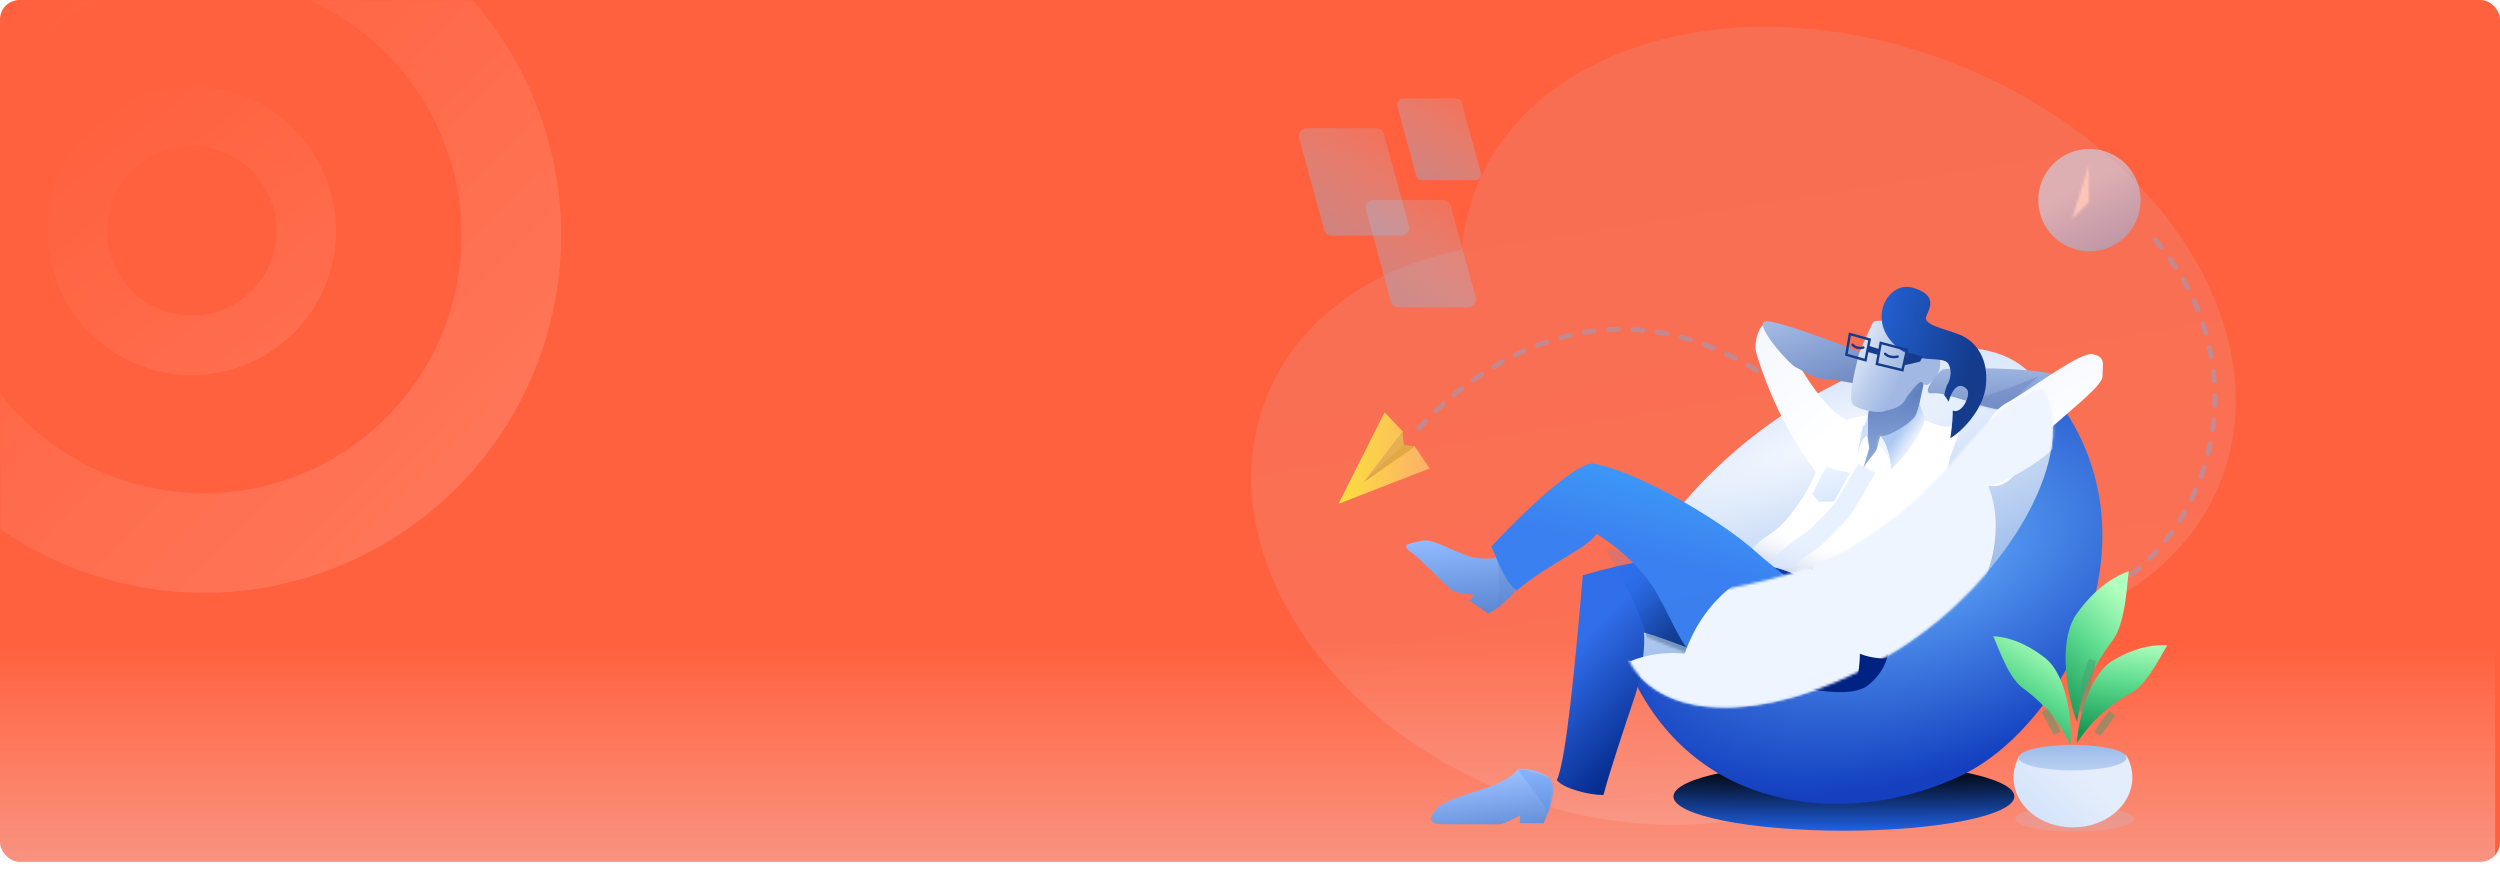 <svg width="1027" height="358" viewBox="0 0 1027 358" fill="none" xmlns="http://www.w3.org/2000/svg">
<rect x="-0" width="1027" height="354" rx="8" fill="#FF603D"/>
<mask id="mask0_560_7254" style="mask-type:alpha" maskUnits="userSpaceOnUse" x="-1" y="0" width="1028" height="354">
<rect x="-0" y="-3.05176e-05" width="1027" height="354" rx="8" fill="#FF603D"/>
</mask>
<g mask="url(#mask0_560_7254)">
<path d="M225.49 134.719C204.513 213.007 124.042 259.467 45.754 238.49C-32.535 217.513 -78.995 137.042 -58.017 58.754C-37.04 -19.535 43.431 -65.995 121.719 -45.017C200.007 -24.04 246.467 56.431 225.49 134.719ZM-18.509 69.34C-33.64 125.808 -0.129 183.851 56.34 198.982C112.808 214.112 170.851 180.601 185.982 124.133C201.112 67.664 167.602 9.622 111.133 -5.509C54.664 -20.64 -3.378 12.871 -18.509 69.34Z" fill="url(#paint0_linear_560_7254)" fill-opacity="0.9"/>
<path d="M136.054 110.147C127.579 141.776 95.069 160.545 63.44 152.07C31.812 143.596 13.042 111.085 21.517 79.457C29.991 47.828 62.502 29.059 94.13 37.534C125.759 46.008 144.528 78.519 136.054 110.147ZM45.179 85.797C40.206 104.358 51.22 123.435 69.78 128.408C88.341 133.382 107.418 122.367 112.392 103.807C117.365 85.246 106.35 66.169 87.79 61.196C69.23 56.222 50.152 67.237 45.179 85.797Z" fill="url(#paint1_linear_560_7254)" fill-opacity="0.9"/>
</g>
<rect width="1025" height="90" transform="matrix(-1 0 0 1 1025 264)" fill="url(#paint2_linear_560_7254)" fill-opacity="0.35"/>
<path opacity="0.118" fill-rule="evenodd" clip-rule="evenodd" d="M603.004 87.661C619.61 23.427 703.038 -6.282 789.345 21.305C875.653 48.891 932.158 123.326 915.552 187.56C903.799 233.024 858.57 261.192 802.539 263.99C802.469 264.272 802.398 264.554 802.325 264.835C786.54 325.895 709.84 354.969 631.012 329.774C552.183 304.578 501.076 234.654 516.862 173.593C526.494 136.332 558.811 110.982 600.453 102.607C600.885 97.582 601.729 92.592 603.004 87.661Z" fill="url(#paint3_linear_560_7254)"/>
<path fill-rule="evenodd" clip-rule="evenodd" d="M598.126 40.462H576.446C575.02 40.462 573.865 41.618 573.865 43.044L581.608 71.448C581.608 72.874 582.763 74.03 584.189 74.03H605.869C607.294 74.03 608.45 72.874 608.45 71.448L600.707 43.044C600.707 41.618 599.551 40.462 598.126 40.462Z" fill="url(#paint4_linear_560_7254)"/>
<path fill-rule="evenodd" clip-rule="evenodd" d="M565.388 52.669H536.906C535.033 52.669 533.515 54.187 533.515 56.059L543.687 93.357C543.687 95.23 545.205 96.748 547.078 96.748H575.56C577.432 96.748 578.95 95.23 578.95 93.357L568.778 56.059C568.778 54.187 567.26 52.669 565.388 52.669Z" fill="url(#paint5_linear_560_7254)"/>
<path fill-rule="evenodd" clip-rule="evenodd" d="M592.852 82.168H564.371C562.498 82.168 560.98 83.686 560.98 85.558L571.152 122.856C571.152 124.729 572.67 126.247 574.543 126.247H603.024C604.897 126.247 606.415 124.729 606.415 122.856L596.243 85.558C596.243 83.686 594.725 82.168 592.852 82.168Z" fill="url(#paint6_linear_560_7254)"/>
<g opacity="0.5">
<path fill-rule="evenodd" clip-rule="evenodd" d="M885.304 98.481C958.619 185.589 850.881 308.799 785.509 216.244C675.384 60.329 581.608 177.484 581.608 177.484" fill="black" fill-opacity="0.01"/>
<path d="M885.304 98.481C958.619 185.589 850.881 308.799 785.509 216.244C675.384 60.329 581.608 177.484 581.608 177.484" stroke="#8CA4D4" stroke-width="2" stroke-linecap="round" stroke-dasharray="4 6"/>
</g>
<path fill-rule="evenodd" clip-rule="evenodd" d="M587.3 192.415L581.055 183.188L560.812 197.514L576.317 177.36L568.78 169.347L549.829 206.984L587.3 192.415Z" fill="url(#paint7_linear_560_7254)"/>
<path fill-rule="evenodd" clip-rule="evenodd" d="M581.27 183.43L576.533 182.701L559.95 198.242L581.27 183.43Z" fill="#E1A846"/>
<path fill-rule="evenodd" clip-rule="evenodd" d="M576.748 182.702L576.102 177.36L560.381 197.756L576.748 182.702Z" fill="#E6B052"/>
<path fill-rule="evenodd" clip-rule="evenodd" d="M757.476 341.255C718.806 341.255 687.458 334.955 687.458 327.184C687.458 319.412 718.806 313.112 757.476 313.112C796.145 313.112 827.493 319.412 827.493 327.184C827.493 334.955 796.145 341.255 757.476 341.255Z" fill="url(#paint8_radial_560_7254)"/>
<path fill-rule="evenodd" clip-rule="evenodd" d="M805.936 318.462C763.027 339.046 700.027 336.327 671.767 280.468C653.097 244.527 692.931 201.489 736.687 171.563C775.958 144.704 810.887 138.613 831.382 153.734C833.722 155.461 837.882 155.121 839.772 157.471C891.791 216.848 848.844 297.879 805.936 318.462Z" fill="url(#paint9_radial_560_7254)"/>
<path fill-rule="evenodd" clip-rule="evenodd" d="M779.431 267.034C733.544 295.707 686.154 298.84 670.22 273.34C655.435 245.79 691.303 195.963 737.189 167.29C783.076 138.617 823.056 134.073 838.991 159.573C854.925 185.073 825.317 238.361 779.431 267.034Z" fill="url(#paint10_radial_560_7254)"/>
<g filter="url(#filter0_f_560_7254)">
<path fill-rule="evenodd" clip-rule="evenodd" d="M769.061 246.919C748.487 259.783 727.238 261.188 720.093 249.748C713.464 237.388 729.547 215.034 750.121 202.17C770.695 189.307 788.621 187.268 795.766 198.708C802.911 210.148 789.635 234.055 769.061 246.919Z" fill="#94B0D7"/>
</g>
<path fill-rule="evenodd" clip-rule="evenodd" d="M636.857 330.796C637.527 327.739 638.536 325.465 637.527 321.338C636.518 317.211 624.911 314.872 623.447 316.193C621.983 317.515 622.221 318.223 616.419 321.304C610.618 324.385 593.989 327.968 590.43 331.965C586.871 335.962 586.209 338.605 593.606 338.605C597.083 338.605 612.309 338.605 616.487 338.605C620.594 337.116 621.975 336.314 624.277 334.937C624.747 336.663 624.277 338.133 624.277 338.133H634.131C634.131 338.133 636.186 333.853 636.857 330.796Z" fill="url(#paint11_linear_560_7254)"/>
<mask id="mask1_560_7254" style="mask-type:luminance" maskUnits="userSpaceOnUse" x="587" y="315" width="51" height="24">
<path fill-rule="evenodd" clip-rule="evenodd" d="M636.857 330.796C637.527 327.739 638.536 325.465 637.527 321.338C636.518 317.211 624.911 314.872 623.447 316.193C621.983 317.515 622.221 318.223 616.419 321.304C610.618 324.385 593.989 327.968 590.43 331.965C586.871 335.962 586.209 338.605 593.606 338.605C597.083 338.605 612.309 338.605 616.487 338.605C620.594 337.116 621.975 336.314 624.277 334.937C624.747 336.663 624.277 338.133 624.277 338.133H634.131C634.131 338.133 636.186 333.853 636.857 330.796Z" fill="white"/>
</mask>
<g mask="url(#mask1_560_7254)">
<g opacity="0.2">
<path fill-rule="evenodd" clip-rule="evenodd" d="M636.832 335.816C634.709 330.346 626.435 320.142 624.038 316.821C621.64 313.5 639.923 320.735 639.923 320.735C639.923 320.735 638.955 341.286 636.832 335.816Z" fill="#3D82F0" style="mix-blend-mode:multiply"/>
</g>
</g>
<path fill-rule="evenodd" clip-rule="evenodd" d="M617.566 247.739C619.749 245.678 621.778 244.42 623.206 240.605C624.634 236.791 616.681 228.681 614.805 228.939C612.928 229.197 612.735 229.886 606.465 229.201C600.195 228.515 588.98 220.89 583.995 222.138C579.011 223.387 574.536 223.413 580.41 227.4C583.17 229.274 593.858 240.696 597.176 242.948C601.24 243.982 602.77 244.091 605.342 244.24C604.782 245.861 603.615 246.773 603.615 246.773L611.439 252.085C611.439 252.085 615.382 249.8 617.566 247.739Z" fill="url(#paint12_linear_560_7254)"/>
<mask id="mask2_560_7254" style="mask-type:luminance" maskUnits="userSpaceOnUse" x="577" y="222" width="47" height="31">
<path fill-rule="evenodd" clip-rule="evenodd" d="M617.566 247.739C619.749 245.678 621.778 244.42 623.206 240.605C624.634 236.791 616.681 228.681 614.805 228.939C612.928 229.197 612.735 229.886 606.465 229.201C600.195 228.515 588.98 220.89 583.995 222.138C579.011 223.387 574.536 223.413 580.41 227.4C583.17 229.274 593.858 240.696 597.176 242.948C601.24 243.982 602.77 244.091 605.342 244.24C604.782 245.861 603.615 246.773 603.615 246.773L611.439 252.085C611.439 252.085 615.382 249.8 617.566 247.739Z" fill="white"/>
</mask>
<g mask="url(#mask2_560_7254)">
<g opacity="0.2">
<path fill-rule="evenodd" clip-rule="evenodd" d="M614.335 251.28C617.62 244.474 614.237 229.12 615.735 227.76C617.233 226.4 624.56 238.748 624.56 238.748C624.56 238.748 628.045 242.205 622.445 247.373C616.845 252.542 611.05 258.085 614.335 251.28Z" fill="#617FC8" style="mix-blend-mode:multiply"/>
</g>
</g>
<g filter="url(#filter1_i_560_7254)">
<path fill-rule="evenodd" clip-rule="evenodd" d="M759.609 172.238C744.37 164.124 735.687 140.437 729.393 133.776C723.099 127.116 720.32 139.859 721.361 143.61C722.401 147.362 730.071 172.577 746.082 192.941C746.082 206.244 761.577 182.912 759.609 172.238Z" fill="url(#paint13_linear_560_7254)"/>
</g>
<path fill-rule="evenodd" clip-rule="evenodd" d="M766.127 145.36C766.127 145.36 730.008 131.076 725.125 132.02C720.242 132.964 734.836 149.61 737.822 150.953C740.808 152.296 744.866 155.573 749.357 155.689C753.848 155.806 764.17 158.03 764.17 158.03L766.127 145.36Z" fill="url(#paint14_linear_560_7254)"/>
<g filter="url(#filter2_i_560_7254)">
<path fill-rule="evenodd" clip-rule="evenodd" d="M757.209 252.42C752.771 246.433 741.905 233.943 718.515 229.394C695.124 224.844 673.641 220.596 634.21 232.326C630.963 270.398 627.264 308.73 623.53 316.493C626.378 319.958 636.665 322.606 642.701 322.606C644.89 314.034 651.751 293.383 655.236 283.169C658.722 272.954 659.958 260.275 659.284 255.804C671.167 259.18 695.509 269.442 704.043 272.481C712.577 275.521 741.858 285.158 751.55 277.4C761.242 269.641 761.647 258.408 757.209 252.42Z" fill="url(#paint15_linear_560_7254)"/>
</g>
<mask id="mask3_560_7254" style="mask-type:luminance" maskUnits="userSpaceOnUse" x="623" y="224" width="137" height="99">
<path fill-rule="evenodd" clip-rule="evenodd" d="M757.209 252.42C752.771 246.433 741.905 233.943 718.515 229.394C695.124 224.844 673.641 220.596 634.21 232.326C630.963 270.398 627.264 308.73 623.53 316.493C626.378 319.958 636.665 322.606 642.701 322.606C644.89 314.034 651.751 293.383 655.236 283.169C658.722 272.954 659.958 260.275 659.284 255.804C671.167 259.18 695.509 269.442 704.043 272.481C712.577 275.521 741.858 285.158 751.55 277.4C761.242 269.641 761.647 258.408 757.209 252.42Z" fill="white"/>
</mask>
<g mask="url(#mask3_560_7254)">
<g opacity="0.3">
<path fill-rule="evenodd" clip-rule="evenodd" d="M676.585 262.75C676.585 257.445 663.151 229.443 659.553 226.449C655.956 223.456 666.639 223.901 666.639 223.901C666.639 223.901 690.978 249.162 694.174 262.75C697.37 276.339 676.585 268.056 676.585 262.75Z" fill="url(#paint16_linear_560_7254)" style="mix-blend-mode:multiply"/>
</g>
</g>
<path fill-rule="evenodd" clip-rule="evenodd" d="M786.486 175.504C787.662 169.603 789.931 159.261 790.385 157.051C790.838 154.841 768.888 162.475 768.888 162.475L766.128 176.942L762.969 201.41C762.969 201.41 785.309 181.404 786.486 175.504Z" fill="url(#paint17_linear_560_7254)"/>
<mask id="mask4_560_7254" style="mask-type:luminance" maskUnits="userSpaceOnUse" x="762" y="156" width="29" height="46">
<path fill-rule="evenodd" clip-rule="evenodd" d="M786.486 175.504C787.662 169.603 789.931 159.261 790.385 157.051C790.838 154.841 768.888 162.475 768.888 162.475L766.128 176.942L762.969 201.41C762.969 201.41 785.309 181.404 786.486 175.504Z" fill="white"/>
</mask>
<g mask="url(#mask4_560_7254)">
<g opacity="0.2">
<path fill-rule="evenodd" clip-rule="evenodd" d="M789.187 157.666C789.187 159.888 780.858 169.387 776.358 171.991C771.858 174.595 763.751 174.353 763.751 174.353L764.986 161.562L789.187 155.451C789.187 155.451 789.187 155.445 789.187 157.666Z" fill="#7890CB" style="mix-blend-mode:multiply"/>
</g>
</g>
<path fill-rule="evenodd" clip-rule="evenodd" d="M767.345 170.465C767.345 170.465 759.011 171.821 758.437 172.864C753.017 176.8 747.803 188.516 745.576 194.586C743.35 200.655 739.081 206.923 735.232 211.796C731.383 216.67 729.537 217.675 724.494 221.281C719.451 224.887 717.599 227.747 720.453 230.435C723.307 233.124 739.741 232.08 751.44 246.697C761.66 250.887 761.647 252.419 764.684 243.366C767.72 234.312 792.688 211.677 796.738 208.486C800.788 205.295 799.223 202.23 800.244 192.457C801.265 182.685 808.628 174.761 802.435 174.761C797.554 176.578 792.8 172.864 790.654 172.864C782.835 174.81 781.055 182.506 777.809 180.892C774.563 179.278 772.485 179.278 772.485 179.278C771.728 180.815 771.484 183.446 770.727 184.983C769.97 186.519 766.801 189.601 765.393 192.457L767.882 184.144L767.188 179.174L767.345 170.465Z" fill="white"/>
<path fill-rule="evenodd" clip-rule="evenodd" d="M767.345 170.465C767.345 170.465 759.011 171.821 758.437 172.864C753.017 176.8 747.803 188.516 745.576 194.586C743.35 200.655 739.081 206.923 735.232 211.796C731.383 216.67 729.537 217.675 724.494 221.281C719.451 224.887 717.599 227.747 720.453 230.435C723.307 233.124 739.741 232.08 751.44 246.697C761.66 250.887 761.647 252.419 764.684 243.366C767.72 234.312 792.688 211.677 796.738 208.486C800.788 205.295 799.223 202.23 800.244 192.457C801.265 182.685 808.628 174.761 802.435 174.761C797.554 176.578 792.8 172.864 790.654 172.864C782.835 174.81 781.055 182.506 777.809 180.892C774.563 179.278 772.485 179.278 772.485 179.278C771.728 180.815 771.484 183.446 770.727 184.983C769.97 186.519 766.801 189.601 765.393 192.457L767.882 184.144L767.188 179.174L767.345 170.465Z" fill="url(#paint18_linear_560_7254)"/>
<mask id="mask5_560_7254" style="mask-type:luminance" maskUnits="userSpaceOnUse" x="719" y="170" width="86" height="81">
<path fill-rule="evenodd" clip-rule="evenodd" d="M767.345 170.465C767.345 170.465 759.011 171.821 758.437 172.864C753.017 176.8 747.803 188.516 745.576 194.586C743.35 200.655 739.081 206.923 735.232 211.796C731.383 216.67 729.537 217.675 724.494 221.281C719.451 224.887 717.599 227.747 720.453 230.435C723.307 233.124 739.741 232.08 751.44 246.697C761.66 250.887 761.647 252.419 764.684 243.366C767.72 234.312 792.688 211.677 796.738 208.486C800.788 205.295 799.223 202.23 800.244 192.457C801.265 182.685 808.628 174.761 802.435 174.761C797.554 176.578 792.8 172.864 790.654 172.864C782.835 174.81 781.055 182.506 777.809 180.892C774.563 179.278 772.485 179.278 772.485 179.278C771.728 180.815 771.484 183.446 770.727 184.983C769.97 186.519 766.801 189.601 765.393 192.457L767.882 184.144L767.188 179.174L767.345 170.465Z" fill="white"/>
<path fill-rule="evenodd" clip-rule="evenodd" d="M767.345 170.465C767.345 170.465 759.011 171.821 758.437 172.864C753.017 176.8 747.803 188.516 745.576 194.586C743.35 200.655 739.081 206.923 735.232 211.796C731.383 216.67 729.537 217.675 724.494 221.281C719.451 224.887 717.599 227.747 720.453 230.435C723.307 233.124 739.741 232.08 751.44 246.697C761.66 250.887 761.647 252.419 764.684 243.366C767.72 234.312 792.688 211.677 796.738 208.486C800.788 205.295 799.223 202.23 800.244 192.457C801.265 182.685 808.628 174.761 802.435 174.761C797.554 176.578 792.8 172.864 790.654 172.864C782.835 174.81 781.055 182.506 777.809 180.892C774.563 179.278 772.485 179.278 772.485 179.278C771.728 180.815 771.484 183.446 770.727 184.983C769.97 186.519 766.801 189.601 765.393 192.457L767.882 184.144L767.188 179.174L767.345 170.465Z" stroke="white"/>
</mask>
<g mask="url(#mask5_560_7254)">
<g opacity="0.6">
<mask id="path-35-outside-1_560_7254" maskUnits="userSpaceOnUse" x="727.139" y="190.387" width="44" height="45" fill="black">
<rect fill="white" x="727.139" y="190.387" width="44" height="45"/>
<path fill-rule="evenodd" clip-rule="evenodd" d="M766.8 192.404C766.063 193.881 758.001 208.005 756.288 210.036C754.576 212.067 748.96 217.726 746.795 219.869C744.629 222.011 731.355 230.447 731.197 233.092"/>
</mask>
<path fill-rule="evenodd" clip-rule="evenodd" d="M766.8 192.404C766.063 193.881 758.001 208.005 756.288 210.036C754.576 212.067 748.96 217.726 746.795 219.869C744.629 222.011 731.355 230.447 731.197 233.092" fill="black" fill-opacity="0.01"/>
<path d="M756.288 210.036L759.346 212.615L759.346 212.615L756.288 210.036ZM746.795 219.869L743.981 217.025L743.981 217.025L746.795 219.869ZM770.379 194.189C769.938 195.073 767.661 199.103 765.363 203.031C764.195 205.029 762.985 207.062 761.953 208.733C760.996 210.283 760.006 211.832 759.346 212.615L753.231 207.457C753.228 207.46 753.244 207.442 753.281 207.393C753.316 207.346 753.363 207.282 753.422 207.199C753.541 207.033 753.688 206.817 753.865 206.549C754.219 206.014 754.653 205.329 755.146 204.53C756.131 202.936 757.304 200.964 758.457 198.993C760.803 194.982 762.925 191.211 763.22 190.619L770.379 194.189ZM759.346 212.615C757.49 214.815 751.725 220.618 749.608 222.712L743.981 217.025C746.196 214.835 751.661 209.318 753.231 207.457L759.346 212.615ZM749.608 222.712C748.802 223.51 747.267 224.644 745.826 225.697C744.233 226.86 742.422 228.158 740.643 229.492C738.859 230.83 737.251 232.101 736.105 233.155C735.525 233.689 735.163 234.077 734.973 234.319C734.639 234.745 735.131 234.321 735.19 233.33L727.204 232.855C727.303 231.202 728.244 229.936 728.675 229.386C729.249 228.653 729.968 227.931 730.688 227.268C732.143 225.93 734.018 224.461 735.842 223.092C737.673 221.719 739.596 220.34 741.106 219.237C742.768 218.023 743.705 217.299 743.981 217.025L749.608 222.712Z" fill="#D9E8FF" mask="url(#path-35-outside-1_560_7254)"/>
</g>
<path opacity="0.3" fill-rule="evenodd" clip-rule="evenodd" d="M777.004 189.754C777.004 189.754 773.304 183.024 771.149 183.024C768.994 183.024 771.903 176.479 771.903 176.479L778.623 181.561L777.004 189.754Z" fill="#CCDFFD"/>
</g>
<path fill-rule="evenodd" clip-rule="evenodd" d="M721.389 226.737C709.106 215.462 673.948 193.641 653.899 190.309C642.413 192.219 612.523 224.616 612.523 224.616C613.871 226.036 617.424 238.628 623.035 242.586C637.166 230.856 651.899 225.378 655.855 219.313C660.79 222.317 673.475 231.089 680.771 243.978C688.067 256.866 692.907 271.549 701.222 271.917C709.536 272.284 721.262 273.234 732.063 266.284C738.336 262.248 756.397 253.251 747.623 247.356C742.595 243.978 726.538 231.463 721.389 226.737Z" fill="url(#paint19_linear_560_7254)"/>
<path fill-rule="evenodd" clip-rule="evenodd" d="M769.267 132.64C768.436 134.739 763.871 143.954 763.431 146.25C762.992 148.547 758.648 163.868 761.235 166.228C763.823 168.587 771.582 169.782 773.751 169.026C775.919 168.271 780.581 167.787 782.397 164.6C783.793 162.151 788.226 156.466 789.389 156.791C789.814 157.664 791.295 158.597 792.037 157.998C795.241 155.408 797.987 152.603 796.684 146.25C795.38 139.898 790.809 136.764 785.908 134.702C781.007 132.64 770.099 130.54 769.267 132.64Z" fill="url(#paint20_linear_560_7254)"/>
<path fill-rule="evenodd" clip-rule="evenodd" d="M825.291 167.878C819.354 170.282 800.128 160.714 794.026 161.563C788.418 162.344 795.534 153.573 797.64 152.021C799.747 150.469 841.86 151.173 844.07 154.412C846.281 157.651 830.215 165.884 825.291 167.878Z" fill="url(#paint21_linear_560_7254)"/>
<mask id="mask6_560_7254" style="mask-type:luminance" maskUnits="userSpaceOnUse" x="791" y="151" width="54" height="18">
<path fill-rule="evenodd" clip-rule="evenodd" d="M825.291 167.878C819.354 170.282 800.128 160.714 794.026 161.563C788.418 162.344 795.534 153.573 797.64 152.021C799.747 150.469 841.86 151.173 844.07 154.412C846.281 157.651 830.215 165.884 825.291 167.878Z" fill="white"/>
</mask>
<g mask="url(#mask6_560_7254)">
<path opacity="0.5" fill-rule="evenodd" clip-rule="evenodd" d="M836.981 154.714C835.733 155.168 810.412 166.202 804.147 164.674C797.882 163.146 819.759 170.452 819.759 170.452C819.759 170.452 838.23 154.26 836.981 154.714Z" fill="#6B84C2"/>
</g>
<g filter="url(#filter3_i_560_7254)">
<path fill-rule="evenodd" clip-rule="evenodd" d="M786.825 146.285C786.825 146.285 789.69 141.931 787.475 137.613C785.26 133.295 773.566 139.054 764.095 128.408C754.625 117.761 763.04 103.393 772.776 106.195C782.512 108.997 780.125 114.017 778.36 117.761C776.595 121.505 785.676 122.911 792.171 125.547C798.665 128.183 803.966 135.274 802.821 146.285C801.677 157.295 791.462 166.311 788.211 167.969C789.157 161.463 789.199 158.473 789.199 156.661C792.928 158.384 797.271 149.839 794.742 147.591C789.912 143.297 787.475 153.078 787.475 153.078C787.475 153.078 786.825 151.685 785.676 150.365C786.114 148.01 786.825 146.285 786.825 146.285Z" fill="url(#paint22_linear_560_7254)"/>
</g>
<path fill-rule="evenodd" clip-rule="evenodd" d="M767.143 178.941C764.178 179.994 763.61 185.471 763.101 187.015C762.592 188.56 765.238 174.91 765.238 174.91C766.169 176.194 768.16 167.477 767.786 168.756C766.779 172.193 767.623 176.087 767.143 178.941Z" fill="#CCDFFD"/>
<path fill-rule="evenodd" clip-rule="evenodd" d="M776.817 192.74C776.817 187.889 774.889 181.528 772.508 179.258C775.961 179.472 786.118 173.403 787.202 170.02C788.286 166.637 788.488 166.154 788.488 166.154C788.488 166.154 790.579 170.2 790.579 172.766C789.099 178.333 782.499 187.997 776.817 192.74Z" fill="url(#paint23_linear_560_7254)"/>
<g filter="url(#filter4_i_560_7254)">
<path fill-rule="evenodd" clip-rule="evenodd" d="M806.498 173.428C816.526 167.916 836.558 152.243 841.824 153.522C847.089 154.801 845.723 157.178 845.723 162.628C845.723 168.079 818.205 186.485 813.968 195.593C812.155 199.491 807.508 209.122 799.191 207.553C790.873 205.984 793.396 197.719 795.189 191.053C797.296 183.217 800.323 176.823 806.498 173.428Z" fill="url(#paint24_linear_560_7254)"/>
</g>
<path fill-rule="evenodd" clip-rule="evenodd" d="M779.535 146.483C777.78 146.95 775.586 146.608 774.413 145.328L779.535 146.483Z" fill="black" fill-opacity="0.01"/>
<path d="M779.535 146.483C777.78 146.95 775.586 146.608 774.413 145.328" stroke="#143B8C" stroke-linecap="round"/>
<path fill-rule="evenodd" clip-rule="evenodd" d="M765.453 142.752C763.937 143.219 762.042 142.878 761.029 141.597L765.453 142.752Z" fill="black" fill-opacity="0.01"/>
<path d="M765.453 142.752C763.937 143.219 762.042 142.878 761.029 141.597" stroke="#143B8C" stroke-linecap="round"/>
<path fill-rule="evenodd" clip-rule="evenodd" d="M783.414 143.732L781.529 152.059L771.025 149.538L772.608 140.865L783.414 143.732Z" fill="black" fill-opacity="0.01" stroke="#143B8C"/>
<path fill-rule="evenodd" clip-rule="evenodd" d="M768.065 139.477L766.354 147.986L758.49 145.73L759.925 137.215L768.065 139.477Z" fill="black" fill-opacity="0.01" stroke="#143B8C"/>
<path fill-rule="evenodd" clip-rule="evenodd" d="M783.626 144.781L789.819 146.476L788.784 148.543L782.091 150.123L783.626 144.781Z" fill="#143B8C"/>
<path fill-rule="evenodd" clip-rule="evenodd" d="M772.259 143.491L767.534 142.035L767.014 144.53L771.92 145.898L772.259 143.491Z" fill="#143B8C"/>
<path fill-rule="evenodd" clip-rule="evenodd" d="M779.431 267.035C733.545 295.709 686.155 298.842 670.22 273.342C651.084 236.168 716.701 252.252 762.588 223.579C808.474 194.906 807.34 170.973 838.991 159.574C854.925 185.075 825.318 238.362 779.431 267.035Z" fill="black" fill-opacity="0.01"/>
<mask id="mask7_560_7254" style="mask-type:luminance" maskUnits="userSpaceOnUse" x="666" y="159" width="178" height="132">
<path fill-rule="evenodd" clip-rule="evenodd" d="M779.431 267.035C733.545 295.709 686.155 298.842 670.22 273.342C651.084 236.168 716.701 252.252 762.588 223.579C808.474 194.906 807.34 170.973 838.991 159.574C854.925 185.075 825.318 238.362 779.431 267.035Z" fill="white"/>
</mask>
<g mask="url(#mask7_560_7254)">
<g filter="url(#filter5_i_560_7254)">
<path fill-rule="evenodd" clip-rule="evenodd" d="M861.513 230.839C837.562 246.392 810.127 246.651 800.234 231.417C790.341 216.183 801.736 191.225 825.687 175.672C849.637 160.118 877.073 159.859 886.966 175.093C896.859 190.327 885.463 215.285 861.513 230.839Z" fill="#EEF5FF"/>
</g>
<g filter="url(#filter6_i_560_7254)">
<path fill-rule="evenodd" clip-rule="evenodd" d="M777.489 292.833C759.839 284.602 754.351 259.012 765.233 235.676C776.115 212.34 799.245 200.094 816.896 208.325C834.547 216.555 840.034 242.145 829.152 265.482C818.27 288.818 795.14 301.063 777.489 292.833Z" fill="#EEF5FF"/>
</g>
<g filter="url(#filter7_i_560_7254)">
<path fill-rule="evenodd" clip-rule="evenodd" d="M731.715 332.164C714.064 323.934 708.577 298.344 719.459 275.008C730.341 251.672 753.471 239.426 771.121 247.657C788.772 255.887 794.259 281.477 783.377 304.814C772.496 328.15 749.366 340.395 731.715 332.164Z" fill="#EEF5FF"/>
</g>
<g filter="url(#filter8_i_560_7254)">
<path fill-rule="evenodd" clip-rule="evenodd" d="M646.27 345.388C628.619 337.157 623.132 311.567 634.014 288.231C644.895 264.895 668.026 252.65 685.676 260.88C703.327 269.111 708.814 294.701 697.932 318.037C687.05 341.373 663.92 353.618 646.27 345.388Z" fill="#EEF5FF"/>
</g>
<g filter="url(#filter9_i_560_7254)">
<path fill-rule="evenodd" clip-rule="evenodd" d="M706.729 319.527C687.399 321.901 670.258 311.846 668.443 297.069C666.629 282.292 680.828 268.389 700.159 266.016C719.489 263.642 736.63 273.697 738.444 288.474C740.258 303.251 726.059 317.154 706.729 319.527Z" fill="#EEF5FF"/>
</g>
</g>
<path fill-rule="evenodd" clip-rule="evenodd" d="M759.914 194.286C759.914 194.286 751.889 192.768 750.926 191.689C749.964 190.61 744.529 203.08 744.529 203.08L747.168 206.076H753.458L759.914 194.286Z" fill="url(#paint25_linear_560_7254)"/>
<path opacity="0.2" fill-rule="evenodd" clip-rule="evenodd" d="M852.245 331.082C838.762 331.082 827.832 333.435 827.832 336.337C827.832 339.24 838.762 341.593 852.245 341.593C865.728 341.593 876.658 339.24 876.658 336.337C876.658 333.435 865.728 331.082 852.245 331.082Z" fill="#BBCFF2"/>
<path fill-rule="evenodd" clip-rule="evenodd" d="M829.542 310.524C828.011 313.206 827.154 316.211 827.154 319.384C827.154 330.713 838.084 339.897 851.567 339.897C865.05 339.897 875.98 330.713 875.98 319.384C875.98 316.026 875.02 312.856 873.318 310.059C862.503 311.771 840.977 311.661 829.542 310.524Z" fill="url(#paint26_linear_560_7254)"/>
<mask id="mask8_560_7254" style="mask-type:luminance" maskUnits="userSpaceOnUse" x="827" y="310" width="49" height="30">
<path fill-rule="evenodd" clip-rule="evenodd" d="M829.542 310.524C828.011 313.206 827.154 316.211 827.154 319.384C827.154 330.713 838.084 339.897 851.567 339.897C865.05 339.897 875.98 330.713 875.98 319.384C875.98 316.026 875.02 312.856 873.318 310.059C862.503 311.771 840.977 311.661 829.542 310.524Z" fill="white"/>
</mask>
<g mask="url(#mask8_560_7254)">
</g>
<path fill-rule="evenodd" clip-rule="evenodd" d="M851.398 305.991C839.132 305.991 829.189 308.344 829.189 311.246C829.189 314.149 839.132 316.502 851.398 316.502C863.663 316.502 873.607 314.149 873.607 311.246C873.607 308.344 863.663 305.991 851.398 305.991Z" fill="url(#paint27_linear_560_7254)"/>
<mask id="mask9_560_7254" style="mask-type:luminance" maskUnits="userSpaceOnUse" x="829" y="305" width="45" height="12">
<path fill-rule="evenodd" clip-rule="evenodd" d="M851.398 305.991C839.132 305.991 829.189 308.344 829.189 311.246C829.189 314.149 839.132 316.502 851.398 316.502C863.663 316.502 873.607 314.149 873.607 311.246C873.607 308.344 863.663 305.991 851.398 305.991Z" fill="white"/>
</mask>
<g mask="url(#mask9_560_7254)">
</g>
<g filter="url(#filter10_i_560_7254)">
<path fill-rule="evenodd" clip-rule="evenodd" d="M853.262 306.666C854.475 298.272 857.812 286.152 867.842 273.098C873.751 265.408 873.77 246.681 874.624 244.616C869.987 246.21 861.658 250.32 853.262 261.908C844.461 274.056 850.044 298.83 853.262 306.666Z" fill="url(#paint28_linear_560_7254)"/>
</g>
<mask id="mask10_560_7254" style="mask-type:luminance" maskUnits="userSpaceOnUse" x="848" y="244" width="27" height="63">
<path fill-rule="evenodd" clip-rule="evenodd" d="M853.262 306.666C854.475 298.272 857.812 286.152 867.842 273.098C873.751 265.408 873.77 246.681 874.624 244.616C869.987 246.21 861.658 250.32 853.262 261.908C844.461 274.056 850.044 298.83 853.262 306.666Z" fill="white"/>
</mask>
<g mask="url(#mask10_560_7254)">
<g style="mix-blend-mode:multiply" opacity="0.5">
<path d="M855.114 292.253L859.552 271.252C857.009 277.392 855.598 284.123 855.114 292.253Z" fill="black" fill-opacity="0.01"/>
<path d="M855.114 292.253L859.552 271.252C857.009 277.392 855.598 284.123 855.114 292.253Z" stroke="#489C71" stroke-width="3"/>
</g>
</g>
<g filter="url(#filter11_i_560_7254)">
<path fill-rule="evenodd" clip-rule="evenodd" d="M853.225 315.282C856.972 309.289 863.592 301.167 875.635 294.581C882.729 290.702 889.039 276.427 890.384 275.139C886.31 274.797 878.573 275.133 868.271 281.15C857.471 287.457 853.403 308.225 853.225 315.282Z" fill="url(#paint29_linear_560_7254)"/>
</g>
<mask id="mask11_560_7254" style="mask-type:luminance" maskUnits="userSpaceOnUse" x="853" y="275" width="38" height="41">
<path fill-rule="evenodd" clip-rule="evenodd" d="M853.225 315.282C856.972 309.289 863.592 301.167 875.635 294.581C882.729 290.702 889.039 276.427 890.384 275.139C886.31 274.797 878.573 275.133 868.271 281.15C857.471 287.457 853.403 308.225 853.225 315.282Z" fill="white"/>
</mask>
<g mask="url(#mask11_560_7254)">
<g style="mix-blend-mode:multiply" opacity="0.5">
<path d="M861.666 301.45L867.72 293.033C865.535 295.478 863.545 298.247 861.666 301.45Z" fill="black" fill-opacity="0.01"/>
<path d="M861.666 301.45L867.72 293.033C865.535 295.478 863.545 298.247 861.666 301.45Z" stroke="#489C71" stroke-width="3"/>
</g>
</g>
<g filter="url(#filter12_i_560_7254)">
<path fill-rule="evenodd" clip-rule="evenodd" d="M850.534 316.103C847.579 309.652 842.039 300.711 830.899 292.601C824.336 287.823 819.904 272.796 818.731 271.34C822.833 271.525 830.496 272.857 839.977 280.177C849.915 287.85 851.272 309.054 850.534 316.103Z" fill="url(#paint30_linear_560_7254)"/>
</g>
<mask id="mask12_560_7254" style="mask-type:luminance" maskUnits="userSpaceOnUse" x="818" y="271" width="33" height="46">
<path fill-rule="evenodd" clip-rule="evenodd" d="M850.534 316.103C847.579 309.652 842.039 300.711 830.899 292.601C824.336 287.823 819.904 272.796 818.731 271.34C822.833 271.525 830.496 272.857 839.977 280.177C849.915 287.85 851.272 309.054 850.534 316.103Z" fill="white"/>
</mask>
<g mask="url(#mask12_560_7254)">
<g style="mix-blend-mode:multiply" opacity="0.5">
<path d="M840.047 291.873L845.117 301.282C843.627 297.746 841.962 294.654 840.047 291.873Z" fill="black" fill-opacity="0.01"/>
<path d="M840.047 291.873L845.117 301.282C843.627 297.746 841.962 294.654 840.047 291.873Z" stroke="#489C71" stroke-width="3"/>
</g>
</g>
<g opacity="0.6">
<path fill-rule="evenodd" clip-rule="evenodd" d="M858.349 61.184C846.738 61.184 837.326 70.596 837.326 82.207C837.326 93.817 846.738 103.229 858.349 103.229C869.959 103.229 879.371 93.817 879.371 82.207C879.371 70.596 869.959 61.184 858.349 61.184Z" fill="url(#paint31_linear_560_7254)"/>
<mask id="mask13_560_7254" style="mask-type:luminance" maskUnits="userSpaceOnUse" x="837" y="61" width="43" height="43">
<path fill-rule="evenodd" clip-rule="evenodd" d="M858.349 61.184C846.738 61.184 837.326 70.596 837.326 82.207C837.326 93.817 846.738 103.229 858.349 103.229C869.959 103.229 879.371 93.817 879.371 82.207C879.371 70.596 869.959 61.184 858.349 61.184Z" fill="white"/>
</mask>
<g mask="url(#mask13_560_7254)">
</g>
<mask id="path-79-inside-2_560_7254" fill="white">
<path fill-rule="evenodd" clip-rule="evenodd" d="M858.092 67.85V82.975L851.17 89.897"/>
</mask>
<path d="M852.092 67.85C852.092 64.536 854.778 61.85 858.092 61.85C861.406 61.85 864.092 64.536 864.092 67.85H852.092ZM858.092 82.975H864.092C864.092 84.567 863.46 86.093 862.335 87.218L858.092 82.975ZM855.413 94.14C853.07 96.483 849.271 96.483 846.927 94.14C844.584 91.797 844.584 87.998 846.927 85.655L855.413 94.14ZM864.092 67.85V82.975H852.092V67.85H864.092ZM862.335 87.218L855.413 94.14L846.927 85.655L853.849 78.733L862.335 87.218Z" fill="white" mask="url(#path-79-inside-2_560_7254)"/>
</g>
<defs>
<filter id="filter0_f_560_7254" x="618.598" y="91.227" width="279.101" height="266.271" filterUnits="userSpaceOnUse" color-interpolation-filters="sRGB">
<feFlood flood-opacity="0" result="BackgroundImageFix"/>
<feBlend mode="normal" in="SourceGraphic" in2="BackgroundImageFix" result="shape"/>
<feGaussianBlur stdDeviation="49.991" result="effect1_foregroundBlur_560_7254"/>
</filter>
<filter id="filter1_i_560_7254" x="721.147" y="131.881" width="38.634" height="66.051" filterUnits="userSpaceOnUse" color-interpolation-filters="sRGB">
<feFlood flood-opacity="0" result="BackgroundImageFix"/>
<feBlend mode="normal" in="SourceGraphic" in2="BackgroundImageFix" result="shape"/>
<feColorMatrix in="SourceAlpha" type="matrix" values="0 0 0 0 0 0 0 0 0 0 0 0 0 0 0 0 0 0 127 0" result="hardAlpha"/>
<feOffset dy="1"/>
<feGaussianBlur stdDeviation="6"/>
<feComposite in2="hardAlpha" operator="arithmetic" k2="-1" k3="1"/>
<feColorMatrix type="matrix" values="0 0 0 0 0.898 0 0 0 0 0.941 0 0 0 0 1 0 0 0 1 0"/>
<feBlend mode="normal" in2="shape" result="effect1_innerShadow_560_7254"/>
</filter>
<filter id="filter2_i_560_7254" x="623.53" y="224.745" width="152.398" height="101.861" filterUnits="userSpaceOnUse" color-interpolation-filters="sRGB">
<feFlood flood-opacity="0" result="BackgroundImageFix"/>
<feBlend mode="normal" in="SourceGraphic" in2="BackgroundImageFix" result="shape"/>
<feColorMatrix in="SourceAlpha" type="matrix" values="0 0 0 0 0 0 0 0 0 0 0 0 0 0 0 0 0 0 127 0" result="hardAlpha"/>
<feOffset dx="16" dy="4"/>
<feGaussianBlur stdDeviation="14"/>
<feComposite in2="hardAlpha" operator="arithmetic" k2="-1" k3="1"/>
<feColorMatrix type="matrix" values="0 0 0 0 0.104 0 0 0 0 0.317 0 0 0 0 0.81 0 0 0 1 0"/>
<feBlend mode="normal" in2="shape" result="effect1_innerShadow_560_7254"/>
</filter>
<filter id="filter3_i_560_7254" x="759.95" y="105.84" width="56.027" height="74.129" filterUnits="userSpaceOnUse" color-interpolation-filters="sRGB">
<feFlood flood-opacity="0" result="BackgroundImageFix"/>
<feBlend mode="normal" in="SourceGraphic" in2="BackgroundImageFix" result="shape"/>
<feColorMatrix in="SourceAlpha" type="matrix" values="0 0 0 0 0 0 0 0 0 0 0 0 0 0 0 0 0 0 127 0" result="hardAlpha"/>
<feOffset dx="13" dy="12"/>
<feGaussianBlur stdDeviation="9"/>
<feComposite in2="hardAlpha" operator="arithmetic" k2="-1" k3="1"/>
<feColorMatrix type="matrix" values="0 0 0 0 0 0 0 0 0 0 0 0 0 0 0 0 0 0 0.14 0"/>
<feBlend mode="normal" in2="shape" result="effect1_innerShadow_560_7254"/>
</filter>
<filter id="filter4_i_560_7254" x="793.378" y="145.448" width="64.504" height="62.276" filterUnits="userSpaceOnUse" color-interpolation-filters="sRGB">
<feFlood flood-opacity="0" result="BackgroundImageFix"/>
<feBlend mode="normal" in="SourceGraphic" in2="BackgroundImageFix" result="shape"/>
<feColorMatrix in="SourceAlpha" type="matrix" values="0 0 0 0 0 0 0 0 0 0 0 0 0 0 0 0 0 0 127 0" result="hardAlpha"/>
<feOffset dx="18" dy="-8"/>
<feGaussianBlur stdDeviation="6"/>
<feComposite in2="hardAlpha" operator="arithmetic" k2="-1" k3="1"/>
<feColorMatrix type="matrix" values="0 0 0 0 0.898 0 0 0 0 0.941 0 0 0 0 1 0 0 0 1 0"/>
<feBlend mode="normal" in2="shape" result="effect1_innerShadow_560_7254"/>
</filter>
<filter id="filter5_i_560_7254" x="775.667" y="142.835" width="114.865" height="99.841" filterUnits="userSpaceOnUse" color-interpolation-filters="sRGB">
<feFlood flood-opacity="0" result="BackgroundImageFix"/>
<feBlend mode="normal" in="SourceGraphic" in2="BackgroundImageFix" result="shape"/>
<feColorMatrix in="SourceAlpha" type="matrix" values="0 0 0 0 0 0 0 0 0 0 0 0 0 0 0 0 0 0 127 0" result="hardAlpha"/>
<feOffset dx="-27.5" dy="-39.3"/>
<feGaussianBlur stdDeviation="10.5"/>
<feComposite in2="hardAlpha" operator="arithmetic" k2="-1" k3="1"/>
<feColorMatrix type="matrix" values="0 0 0 0 0.58 0 0 0 0 0.675 0 0 0 0 0.855 0 0 0 0.43 0"/>
<feBlend mode="normal" in2="shape" result="effect1_innerShadow_560_7254"/>
</filter>
<filter id="filter6_i_560_7254" x="744.743" y="184.762" width="90" height="110.634" filterUnits="userSpaceOnUse" color-interpolation-filters="sRGB">
<feFlood flood-opacity="0" result="BackgroundImageFix"/>
<feBlend mode="normal" in="SourceGraphic" in2="BackgroundImageFix" result="shape"/>
<feColorMatrix in="SourceAlpha" type="matrix" values="0 0 0 0 0 0 0 0 0 0 0 0 0 0 0 0 0 0 127 0" result="hardAlpha"/>
<feOffset dx="-14.9" dy="-24.9"/>
<feGaussianBlur stdDeviation="10.5"/>
<feComposite in2="hardAlpha" operator="arithmetic" k2="-1" k3="1"/>
<feColorMatrix type="matrix" values="0 0 0 0 0.58 0 0 0 0 0.675 0 0 0 0 0.855 0 0 0 0.43 0"/>
<feBlend mode="normal" in2="shape" result="effect1_innerShadow_560_7254"/>
</filter>
<filter id="filter7_i_560_7254" x="692.868" y="232.393" width="96.1" height="102.334" filterUnits="userSpaceOnUse" color-interpolation-filters="sRGB">
<feFlood flood-opacity="0" result="BackgroundImageFix"/>
<feBlend mode="normal" in="SourceGraphic" in2="BackgroundImageFix" result="shape"/>
<feColorMatrix in="SourceAlpha" type="matrix" values="0 0 0 0 0 0 0 0 0 0 0 0 0 0 0 0 0 0 127 0" result="hardAlpha"/>
<feOffset dx="-24.9" dy="-12.7"/>
<feGaussianBlur stdDeviation="10.5"/>
<feComposite in2="hardAlpha" operator="arithmetic" k2="-1" k3="1"/>
<feColorMatrix type="matrix" values="0 0 0 0 0.58 0 0 0 0 0.675 0 0 0 0 0.855 0 0 0 0.43 0"/>
<feBlend mode="normal" in2="shape" result="effect1_innerShadow_560_7254"/>
</filter>
<filter id="filter8_i_560_7254" x="618.523" y="258.317" width="85" height="102.234" filterUnits="userSpaceOnUse" color-interpolation-filters="sRGB">
<feFlood flood-opacity="0" result="BackgroundImageFix"/>
<feBlend mode="normal" in="SourceGraphic" in2="BackgroundImageFix" result="shape"/>
<feColorMatrix in="SourceAlpha" type="matrix" values="0 0 0 0 0 0 0 0 0 0 0 0 0 0 0 0 0 0 127 0" result="hardAlpha"/>
<feOffset dx="-9.9" dy="12.6"/>
<feGaussianBlur stdDeviation="10.5"/>
<feComposite in2="hardAlpha" operator="arithmetic" k2="-1" k3="1"/>
<feColorMatrix type="matrix" values="0 0 0 0 0.58 0 0 0 0 0.675 0 0 0 0 0.855 0 0 0 0.43 0"/>
<feBlend mode="normal" in2="shape" result="effect1_innerShadow_560_7254"/>
</filter>
<filter id="filter9_i_560_7254" x="649.487" y="265.669" width="89.113" height="56.806" filterUnits="userSpaceOnUse" color-interpolation-filters="sRGB">
<feFlood flood-opacity="0" result="BackgroundImageFix"/>
<feBlend mode="normal" in="SourceGraphic" in2="BackgroundImageFix" result="shape"/>
<feColorMatrix in="SourceAlpha" type="matrix" values="0 0 0 0 0 0 0 0 0 0 0 0 0 0 0 0 0 0 127 0" result="hardAlpha"/>
<feOffset dx="-18.8" dy="2.6"/>
<feGaussianBlur stdDeviation="10.5"/>
<feComposite in2="hardAlpha" operator="arithmetic" k2="-1" k3="1"/>
<feColorMatrix type="matrix" values="0 0 0 0 0.58 0 0 0 0 0.675 0 0 0 0 0.855 0 0 0 0.43 0"/>
<feBlend mode="normal" in2="shape" result="effect1_innerShadow_560_7254"/>
</filter>
<filter id="filter10_i_560_7254" x="848.533" y="234.616" width="26.09" height="72.05" filterUnits="userSpaceOnUse" color-interpolation-filters="sRGB">
<feFlood flood-opacity="0" result="BackgroundImageFix"/>
<feBlend mode="normal" in="SourceGraphic" in2="BackgroundImageFix" result="shape"/>
<feColorMatrix in="SourceAlpha" type="matrix" values="0 0 0 0 0 0 0 0 0 0 0 0 0 0 0 0 0 0 127 0" result="hardAlpha"/>
<feOffset dy="-10"/>
<feGaussianBlur stdDeviation="6.5"/>
<feComposite in2="hardAlpha" operator="arithmetic" k2="-1" k3="1"/>
<feColorMatrix type="matrix" values="0 0 0 0 0.221 0 0 0 0 0.779 0 0 0 0 0.473 0 0 0 1 0"/>
<feBlend mode="normal" in2="shape" result="effect1_innerShadow_560_7254"/>
</filter>
<filter id="filter11_i_560_7254" x="853.225" y="265.047" width="37.159" height="50.235" filterUnits="userSpaceOnUse" color-interpolation-filters="sRGB">
<feFlood flood-opacity="0" result="BackgroundImageFix"/>
<feBlend mode="normal" in="SourceGraphic" in2="BackgroundImageFix" result="shape"/>
<feColorMatrix in="SourceAlpha" type="matrix" values="0 0 0 0 0 0 0 0 0 0 0 0 0 0 0 0 0 0 127 0" result="hardAlpha"/>
<feOffset dy="-10"/>
<feGaussianBlur stdDeviation="6.5"/>
<feComposite in2="hardAlpha" operator="arithmetic" k2="-1" k3="1"/>
<feColorMatrix type="matrix" values="0 0 0 0 0.221 0 0 0 0 0.779 0 0 0 0 0.473 0 0 0 1 0"/>
<feBlend mode="normal" in2="shape" result="effect1_innerShadow_560_7254"/>
</filter>
<filter id="filter12_i_560_7254" x="818.731" y="261.34" width="31.972" height="54.764" filterUnits="userSpaceOnUse" color-interpolation-filters="sRGB">
<feFlood flood-opacity="0" result="BackgroundImageFix"/>
<feBlend mode="normal" in="SourceGraphic" in2="BackgroundImageFix" result="shape"/>
<feColorMatrix in="SourceAlpha" type="matrix" values="0 0 0 0 0 0 0 0 0 0 0 0 0 0 0 0 0 0 127 0" result="hardAlpha"/>
<feOffset dy="-10"/>
<feGaussianBlur stdDeviation="6.5"/>
<feComposite in2="hardAlpha" operator="arithmetic" k2="-1" k3="1"/>
<feColorMatrix type="matrix" values="0 0 0 0 0.221 0 0 0 0 0.779 0 0 0 0 0.473 0 0 0 1 0"/>
<feBlend mode="normal" in2="shape" result="effect1_innerShadow_560_7254"/>
</filter>
<linearGradient id="paint0_linear_560_7254" x1="191.13" y1="188.108" x2="2.174" y2="1.955" gradientUnits="userSpaceOnUse">
<stop stop-color="white" stop-opacity="0.15"/>
<stop offset="1" stop-color="white" stop-opacity="0"/>
</linearGradient>
<linearGradient id="paint1_linear_560_7254" x1="165.977" y1="193.523" x2="40.516" y2="33.499" gradientUnits="userSpaceOnUse">
<stop stop-color="white" stop-opacity="0.15"/>
<stop offset="1" stop-color="white" stop-opacity="0"/>
</linearGradient>
<linearGradient id="paint2_linear_560_7254" x1="0" y1="0" x2="0" y2="90" gradientUnits="userSpaceOnUse">
<stop stop-color="white" stop-opacity="0"/>
<stop offset="1" stop-color="#EAF0FD"/>
</linearGradient>
<linearGradient id="paint3_linear_560_7254" x1="456.35" y1="366.067" x2="405.601" y2="51.028" gradientUnits="userSpaceOnUse">
<stop stop-color="#ECF2FC"/>
<stop offset="1" stop-color="#B9CFF7"/>
</linearGradient>
<linearGradient id="paint4_linear_560_7254" x1="613.926" y1="49.344" x2="594.89" y2="80.838" gradientUnits="userSpaceOnUse">
<stop stop-color="#ACD6FF" stop-opacity="0.152"/>
<stop offset="1" stop-color="#96ACCB" stop-opacity="0.457"/>
</linearGradient>
<linearGradient id="paint5_linear_560_7254" x1="586.057" y1="64.335" x2="561.708" y2="105.433" gradientUnits="userSpaceOnUse">
<stop stop-color="#ACD6FF" stop-opacity="0.152"/>
<stop offset="1" stop-color="#96ACCB" stop-opacity="0.457"/>
</linearGradient>
<linearGradient id="paint6_linear_560_7254" x1="613.521" y1="93.927" x2="588.901" y2="135.172" gradientUnits="userSpaceOnUse">
<stop stop-color="#ACD6FF" stop-opacity="0.152"/>
<stop offset="1" stop-color="#96ACCB" stop-opacity="0.457"/>
</linearGradient>
<linearGradient id="paint7_linear_560_7254" x1="584.79" y1="216.807" x2="544.358" y2="211.214" gradientUnits="userSpaceOnUse">
<stop stop-color="#FDAE6B"/>
<stop offset="1" stop-color="#FAE539"/>
</linearGradient>
<radialGradient id="paint8_radial_560_7254" cx="0" cy="0" r="1" gradientUnits="userSpaceOnUse" gradientTransform="translate(757.645 316.73) rotate(90) scale(24.865 401.495)">
<stop/>
<stop offset="1" stop-color="#2062E7"/>
</radialGradient>
<radialGradient id="paint9_radial_560_7254" cx="0" cy="0" r="1" gradientUnits="userSpaceOnUse" gradientTransform="translate(791.441 229.875) rotate(-112.233) scale(85.14 149.342)">
<stop stop-color="#62ABFB"/>
<stop offset="1" stop-color="#1440C0"/>
</radialGradient>
<radialGradient id="paint10_radial_560_7254" cx="0" cy="0" r="1" gradientUnits="userSpaceOnUse" gradientTransform="translate(749.196 180.866) rotate(71.534) scale(89.886 412.929)">
<stop stop-color="#F4F8FF"/>
<stop offset="1" stop-color="#89B1E9"/>
</radialGradient>
<linearGradient id="paint11_linear_560_7254" x1="623.5" y1="317.145" x2="626.955" y2="343.027" gradientUnits="userSpaceOnUse">
<stop stop-color="#9ABFFF"/>
<stop offset="1" stop-color="#5B87D2"/>
</linearGradient>
<linearGradient id="paint12_linear_560_7254" x1="625.069" y1="217.874" x2="628.488" y2="250.616" gradientUnits="userSpaceOnUse">
<stop stop-color="#91BAFF"/>
<stop offset="1" stop-color="#5B87D2"/>
</linearGradient>
<linearGradient id="paint13_linear_560_7254" x1="738.447" y1="127.776" x2="769.214" y2="162.801" gradientUnits="userSpaceOnUse">
<stop stop-color="#F5F8FF"/>
<stop offset="1" stop-color="white"/>
</linearGradient>
<linearGradient id="paint14_linear_560_7254" x1="743.235" y1="167.17" x2="730.714" y2="133.152" gradientUnits="userSpaceOnUse">
<stop stop-color="#6B86C0"/>
<stop offset="1" stop-color="#A1B8E3"/>
</linearGradient>
<linearGradient id="paint15_linear_560_7254" x1="673.812" y1="297.289" x2="635.099" y2="258.208" gradientUnits="userSpaceOnUse">
<stop stop-color="#002383"/>
<stop offset="1" stop-color="#316EEA"/>
</linearGradient>
<linearGradient id="paint16_linear_560_7254" x1="665.653" y1="281.725" x2="642.086" y2="259.486" gradientUnits="userSpaceOnUse">
<stop stop-color="#002343"/>
<stop offset="1" stop-color="#1A72FF" stop-opacity="0.437"/>
</linearGradient>
<linearGradient id="paint17_linear_560_7254" x1="785.475" y1="162.202" x2="785.475" y2="190.771" gradientUnits="userSpaceOnUse">
<stop stop-color="#6081C1"/>
<stop offset="1" stop-color="#90AADB"/>
</linearGradient>
<linearGradient id="paint18_linear_560_7254" x1="728.066" y1="237.585" x2="735.038" y2="217.683" gradientUnits="userSpaceOnUse">
<stop stop-color="#B1C2E4"/>
<stop offset="1" stop-color="white" stop-opacity="0.01"/>
</linearGradient>
<linearGradient id="paint19_linear_560_7254" x1="721.508" y1="201.426" x2="712.152" y2="237.77" gradientUnits="userSpaceOnUse">
<stop stop-color="#3D9BF8"/>
<stop offset="1" stop-color="#3B80F0"/>
</linearGradient>
<linearGradient id="paint20_linear_560_7254" x1="756.84" y1="131.462" x2="785.765" y2="146.674" gradientUnits="userSpaceOnUse">
<stop stop-color="white"/>
<stop offset="0.701" stop-color="#B8CBEB"/>
<stop offset="1" stop-color="#A1B8E3"/>
</linearGradient>
<linearGradient id="paint21_linear_560_7254" x1="782.69" y1="172.022" x2="781.752" y2="151.044" gradientUnits="userSpaceOnUse">
<stop stop-color="#7992C7"/>
<stop offset="1" stop-color="#A1B8E3"/>
</linearGradient>
<linearGradient id="paint22_linear_560_7254" x1="756.963" y1="83.996" x2="807.12" y2="96.328" gradientUnits="userSpaceOnUse">
<stop stop-color="#2669E1"/>
<stop offset="1" stop-color="#143B8C"/>
</linearGradient>
<linearGradient id="paint23_linear_560_7254" x1="784.306" y1="185.008" x2="777.761" y2="180.823" gradientUnits="userSpaceOnUse">
<stop stop-color="#EEF5FF"/>
<stop offset="1" stop-color="#ADC8F2"/>
</linearGradient>
<linearGradient id="paint24_linear_560_7254" x1="815.584" y1="152.55" x2="832.91" y2="189.354" gradientUnits="userSpaceOnUse">
<stop stop-color="#F5F8FF"/>
<stop offset="1" stop-color="white"/>
</linearGradient>
<linearGradient id="paint25_linear_560_7254" x1="756.201" y1="187.909" x2="760.521" y2="204.481" gradientUnits="userSpaceOnUse">
<stop stop-color="#EEF5FF"/>
<stop offset="1" stop-color="#D9E8FF"/>
</linearGradient>
<linearGradient id="paint26_linear_560_7254" x1="814.439" y1="329.118" x2="838.042" y2="302.845" gradientUnits="userSpaceOnUse">
<stop stop-color="#CEE0FB"/>
<stop offset="1" stop-color="#E4EDFB"/>
</linearGradient>
<linearGradient id="paint27_linear_560_7254" x1="874.285" y1="305.652" x2="874.285" y2="316.841" gradientUnits="userSpaceOnUse">
<stop stop-color="#99BAE9"/>
<stop offset="1" stop-color="#BCD0F2"/>
</linearGradient>
<linearGradient id="paint28_linear_560_7254" x1="879.05" y1="261.448" x2="842.608" y2="299.606" gradientUnits="userSpaceOnUse">
<stop stop-color="#B1FFBE"/>
<stop offset="0.444" stop-color="#5CDB8E"/>
<stop offset="1" stop-color="#149654"/>
</linearGradient>
<linearGradient id="paint29_linear_560_7254" x1="879.58" y1="273.04" x2="874.34" y2="313.533" gradientUnits="userSpaceOnUse">
<stop stop-color="#B1FFBE"/>
<stop offset="0.444" stop-color="#5CDB8E"/>
<stop offset="1" stop-color="#149654"/>
</linearGradient>
<linearGradient id="paint30_linear_560_7254" x1="856.352" y1="283.188" x2="832.354" y2="320.853" gradientUnits="userSpaceOnUse">
<stop stop-color="#B1FFBE"/>
<stop offset="0.444" stop-color="#5CDB8E"/>
<stop offset="1" stop-color="#149654"/>
</linearGradient>
<linearGradient id="paint31_linear_560_7254" x1="861.123" y1="72.819" x2="873.741" y2="97.649" gradientUnits="userSpaceOnUse">
<stop stop-color="#CBDAF1"/>
<stop offset="1" stop-color="#9CB3DF"/>
</linearGradient>
</defs>
</svg>
